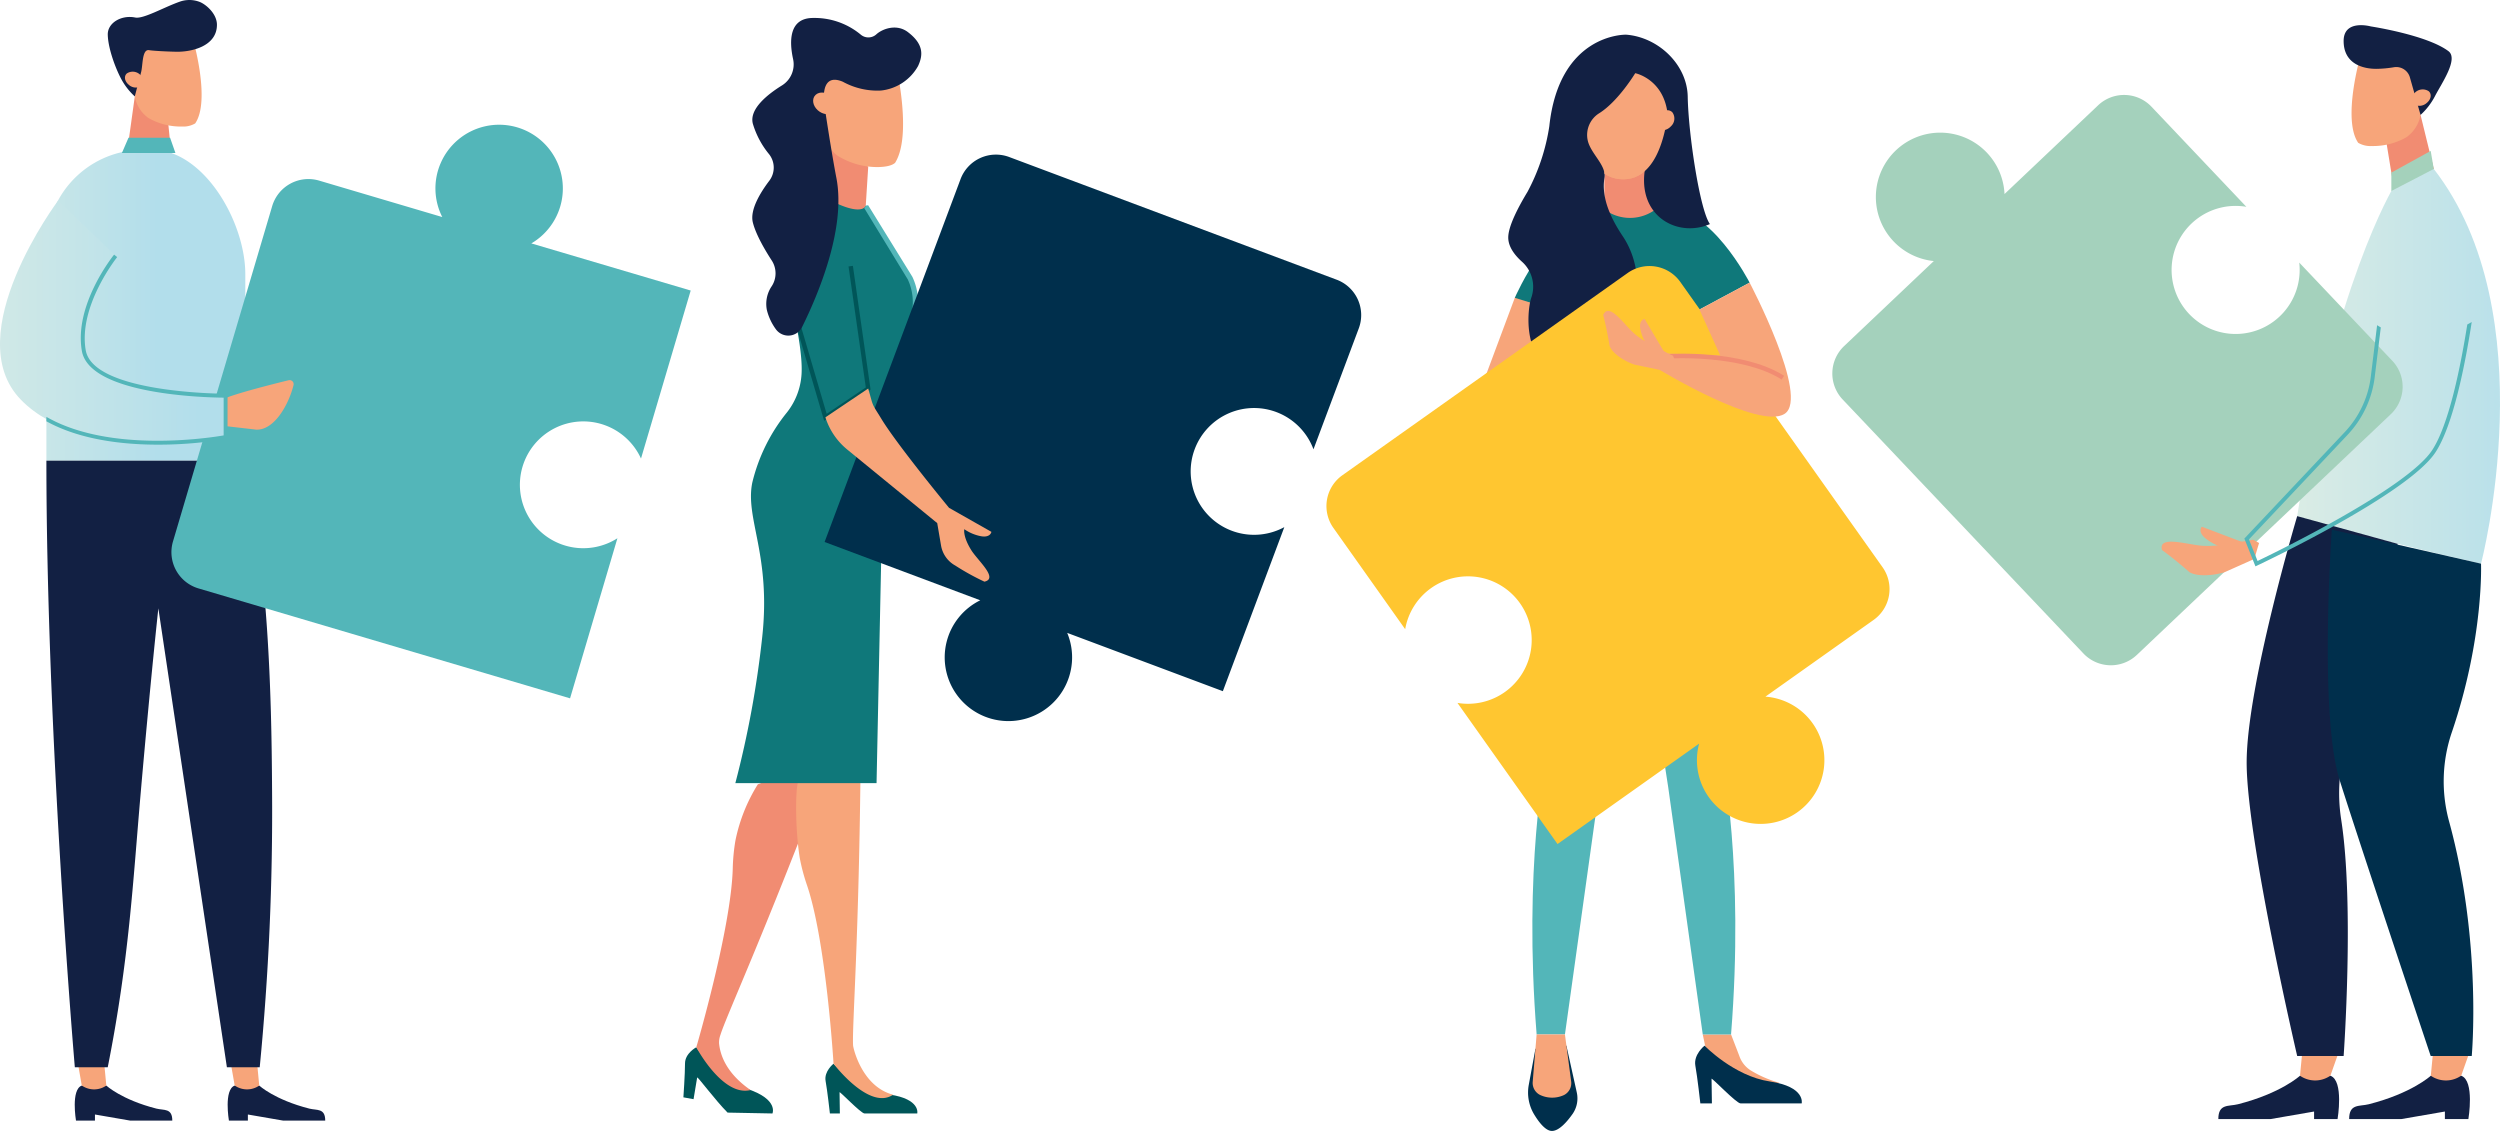 <svg xmlns="http://www.w3.org/2000/svg" xmlns:xlink="http://www.w3.org/1999/xlink" width="631.227" height="285.55" viewBox="0 0 631.227 285.55">
  <defs>
    <linearGradient id="linear-gradient" x1="-0.442" y1="0.5" x2="0.558" y2="0.5" gradientUnits="objectBoundingBox">
      <stop offset="0" stop-color="#daece5"/>
      <stop offset="1" stop-color="#b2deeb"/>
    </linearGradient>
    <linearGradient id="linear-gradient-2" x1="0" y1="0.5" x2="1" y2="0.5" xlink:href="#linear-gradient"/>
    <linearGradient id="linear-gradient-3" x1="-0.097" y1="0.5" x2="0.903" y2="0.5" xlink:href="#linear-gradient"/>
  </defs>
  <g id="Grupo_10304" data-name="Grupo 10304" transform="translate(-44.456 -85.748)">
    <g id="Grupo_10282" data-name="Grupo 10282" transform="translate(56.17 85.747)">
      <g id="Grupo_10278" data-name="Grupo 10278" transform="translate(45.767 268.474)">
        <path id="Trazado_9282" data-name="Trazado 9282" d="M99.633,310.824s3.853,3.573,12.638,5.811c1.934.492,4.019-.166,4.019,3.025H105.629l-8.867-1.533v1.533H91.974s-1.334-7.832,1.463-8.836Z" transform="translate(-91.656 -305.198)" fill="#122043"/>
        <path id="Trazado_9283" data-name="Trazado 9283" d="M98.952,306.2l.539,5.626h0a5.418,5.418,0,0,1-5.866.2l-.33-.2L92.3,306.2Z" transform="translate(-91.515 -306.204)" fill="#f7a57a"/>
      </g>
      <g id="Grupo_10279" data-name="Grupo 10279" transform="translate(7.155 268.474)">
        <path id="Trazado_9284" data-name="Trazado 9284" d="M67.927,310.824s3.853,3.573,12.638,5.811c1.934.492,4.019-.166,4.019,3.025H73.923l-8.867-1.533v1.533H60.268s-1.333-7.832,1.464-8.836Z" transform="translate(-59.95 -305.198)" fill="#122043"/>
        <path id="Trazado_9285" data-name="Trazado 9285" d="M67.246,306.2l.539,5.626h0a5.418,5.418,0,0,1-5.866.2l-.329-.2L60.6,306.2Z" transform="translate(-59.809 -306.204)" fill="#f7a57a"/>
      </g>
      <g id="Grupo_10281" data-name="Grupo 10281" transform="translate(15.5)">
        <path id="Trazado_9286" data-name="Trazado 9286" d="M81.142,111.328l1.119,11.011-11.8.467,2.365-17.07Z" transform="translate(-66.006 -81.394)" fill="#f18c72"/>
        <g id="Grupo_10280" data-name="Grupo 10280" transform="translate(6.703 7.252)">
          <path id="Trazado_9287" data-name="Trazado 9287" d="M84.365,116.4a5.915,5.915,0,0,0,3.305-.784c3.954-5.751-.549-21.25-.549-21.25L80.8,91.7,72.772,96.71,72.314,107.1a8.43,8.43,0,0,0,3.585,7.164h0A16.455,16.455,0,0,0,84.365,116.4Z" transform="translate(-72.307 -91.702)" fill="#f7a57a"/>
        </g>
        <path id="Trazado_9288" data-name="Trazado 9288" d="M75.236,103.893c.441-1.745.211-5.771,1.987-5.48,1.3.213,5.737.4,7.231.4,3.562,0,9.911-1.394,9.911-6.814,0-2.71-2.628-5.045-4.293-5.741a7.217,7.217,0,0,0-5.15-.065c-3.923,1.37-9.124,4.4-11.2,3.979-3.489-.7-6.971,1.344-6.922,4.31.052,3.168,1.7,7.932,3.263,10.958a16.644,16.644,0,0,0,3.557,4.653h0Z" transform="translate(-66.803 -85.747)" fill="#122043"/>
        <path id="Trazado_9289" data-name="Trazado 9289" d="M70.85,101.05a2.68,2.68,0,0,1,3.317.3c1.039.865,1.239,2.135.444,2.835a2.68,2.68,0,0,1-3.319-.3C70.255,103.021,70.056,101.752,70.85,101.05Z" transform="translate(-66.027 -82.512)" fill="#f7a57a"/>
      </g>
      <path id="Trazado_9290" data-name="Trazado 9290" d="M79.93,116.746q.6,0,1.193.022c13.012.477,23.175,18.433,23.175,31.454v47.093H54.075v-53.9a24.423,24.423,0,0,1,20.418-24.27A35.737,35.737,0,0,1,79.93,116.746Z" transform="translate(-54.075 -78.996)" fill="url(#linear-gradient)"/>
      <path id="Trazado_9291" data-name="Trazado 9291" d="M104.3,181.262c5.742,27.855,6.624,57.835,6.754,83a665.689,665.689,0,0,1-3.116,70.153H99.649L82.344,218.549S80.456,235.78,77.9,265c-2,22.926-2.95,42.308-8.335,69.414H61.254s-7.179-83.661-7.179-153.15Z" transform="translate(-54.075 -64.944)" fill="#122043"/>
      <path id="Trazado_9292" data-name="Trazado 9292" d="M81.894,114.3H71.4l-1.67,3.863H83.244Z" transform="translate(-50.665 -79.528)" fill="#53b6b9"/>
    </g>
    <g id="Grupo_10288" data-name="Grupo 10288" transform="translate(604.565 92.103)">
      <g id="Grupo_10287" data-name="Grupo 10287">
        <g id="Grupo_10283" data-name="Grupo 10283" transform="translate(0 258.294)">
          <path id="Trazado_9293" data-name="Trazado 9293" d="M525.008,308.782s-4.77,4.423-15.644,7.194c-2.394.61-4.976-.2-4.976,3.745h13.2l10.975-1.9v1.9h5.928s1.65-9.695-1.812-10.938Z" transform="translate(-504.388 -301.819)" fill="#122043"/>
          <path id="Trazado_9294" data-name="Trazado 9294" d="M521.987,303.064l-.667,6.963h0a6.707,6.707,0,0,0,7.262.244l.407-.244,2.462-6.963Z" transform="translate(-500.7 -303.064)" fill="#f7a57a"/>
        </g>
        <g id="Grupo_10284" data-name="Grupo 10284" transform="translate(33.029 258.294)">
          <path id="Trazado_9295" data-name="Trazado 9295" d="M552.129,308.782s-4.77,4.423-15.644,7.194c-2.394.61-4.975-.2-4.975,3.745h13.2l10.975-1.9v1.9h5.928s1.65-9.695-1.812-10.938Z" transform="translate(-531.51 -301.819)" fill="#122043"/>
          <path id="Trazado_9296" data-name="Trazado 9296" d="M549.108,303.064l-.667,6.963h0a6.706,6.706,0,0,0,7.262.244l.407-.244,2.463-6.963Z" transform="translate(-527.822 -303.064)" fill="#f7a57a"/>
        </g>
        <g id="Grupo_10286" data-name="Grupo 10286" transform="translate(31.637)">
          <path id="Trazado_9297" data-name="Trazado 9297" d="M539.214,116.379l1.861,11.365,10.126-4.523-3.339-13.64Z" transform="translate(-528.44 -86.912)" fill="#f18c72"/>
          <g id="Grupo_10285" data-name="Grupo 10285" transform="translate(2.006 5.029)">
            <path id="Trazado_9298" data-name="Trazado 9298" d="M537.1,120.584a6.113,6.113,0,0,1-3.412-.81c-4.081-5.934.567-21.932.567-21.932l6.523-2.746,8.287,5.168.471,10.72a8.7,8.7,0,0,1-3.7,7.395h0A16.979,16.979,0,0,1,537.1,120.584Z" transform="translate(-532.015 -95.096)" fill="#f7a57a"/>
          </g>
          <path id="Trazado_9299" data-name="Trazado 9299" d="M547.128,104.256a3.583,3.583,0,0,0-4.041-2.672,28.634,28.634,0,0,1-4.48.408c-3.675,0-8.24-1.439-8.24-7.033s6.872-3.675,6.872-3.675,14.117,2.14,19.587,6.239c2.616,1.961-1.761,8.186-3.367,11.31a17.189,17.189,0,0,1-3.672,4.8h0Z" transform="translate(-530.367 -90.966)" fill="#122043"/>
          <path id="Trazado_9300" data-name="Trazado 9300" d="M548.791,104.744a2.767,2.767,0,0,0-3.424.306c-1.073.893-1.277,2.2-.459,2.926a2.769,2.769,0,0,0,3.426-.306C549.405,106.778,549.611,105.467,548.791,104.744Z" transform="translate(-527.309 -88.067)" fill="#f7a57a"/>
        </g>
        <path id="Trazado_9301" data-name="Trazado 9301" d="M545.1,125.3s-15.242,25.021-24.359,83.129c18.363,5.772,46.412,12.006,46.412,12.006s16.576-62.986-11.928-99.658C549.231,120.781,545.1,125.3,545.1,125.3Z" transform="translate(-500.826 -84.472)" fill="url(#linear-gradient-2)"/>
        <path id="Trazado_9302" data-name="Trazado 9302" d="M523.023,192.756s-12.763,42.838-12.763,62.23,12.763,74.093,12.763,74.093h11.724s2.745-38.262-.626-59.749a43.447,43.447,0,0,1,1.269-18.906c6.288-21.543,12.994-50.672,12.994-50.672Z" transform="translate(-503.109 -68.796)" fill="#122043"/>
        <path id="Trazado_9303" data-name="Trazado 9303" d="M528.1,195.566s-3.305,46.517,1.99,63.283,22.978,69.617,22.978,69.617h10.359s2.649-28.784-5.742-59.317a38.382,38.382,0,0,1,.749-22.527c8.086-23.774,7.339-42.472,7.339-42.472Z" transform="translate(-499.445 -68.184)" fill="#002f4c"/>
      </g>
      <path id="Trazado_9304" data-name="Trazado 9304" d="M540.258,122.518l9.939-5.481.776,4.559-10.715,5.56Z" transform="translate(-496.575 -85.288)" fill="#a4d1bb"/>
    </g>
    <path id="Trazado_9305" data-name="Trazado 9305" d="M147.945,121.389a16.025,16.025,0,0,0,.44,13.529l-31.088-9.2a9.544,9.544,0,0,0-11.859,6.443L80.391,216.827a9.544,9.544,0,0,0,6.443,11.859l93.814,27.754,11.96-40.424a16.008,16.008,0,1,1,5.953-20.122l12.55-42.42-40.239-11.9a16.084,16.084,0,1,0-22.926-20.182Z" transform="translate(7.741 5.632)" fill="#53b6b9"/>
    <path id="Trazado_9306" data-name="Trazado 9306" d="M88.461,175.785l11.115,1.277c4.545.174,8.187-6.3,9.409-11.245a1.023,1.023,0,0,0-1.245-1.229c-3.9.957-13.945,3.487-16.606,4.812Z" transform="translate(9.585 17.166)" fill="#f7a57a"/>
    <path id="Trazado_9307" data-name="Trazado 9307" d="M59.123,127.349S33.794,161.18,49.706,177.59s51.715,9.448,51.715,9.448V176.595s-33.814.083-35.8-11.4,8.04-23.909,8.04-23.909" transform="translate(0 9.061)" fill="url(#linear-gradient-3)"/>
    <g id="Grupo_10289" data-name="Grupo 10289" transform="translate(56.17 150.037)">
      <path id="Trazado_9308" data-name="Trazado 9308" d="M54.075,179.5c16.03,9.232,41.267,5.29,44.754,4.685v-9.531c-4.389-.037-33.87-.692-35.8-11.807-2-11.567,7.727-23.792,8.143-24.307l.773.625c-.1.122-9.867,12.385-7.938,23.512,1.885,10.88,34.639,10.983,35.3,10.983h.507v11.35l-.4.078a101.769,101.769,0,0,1-17.2,1.436c-8.925,0-19.688-1.232-28.145-5.905Z" transform="translate(-54.075 -138.539)" fill="#53b6b9"/>
    </g>
    <g id="Grupo_10295" data-name="Grupo 10295" transform="translate(379.369 94.506)">
      <g id="Grupo_10290" data-name="Grupo 10290" transform="translate(21.421 114.7)">
        <path id="Trazado_9309" data-name="Trazado 9309" d="M347,193.447c-.44.261-1.856,1.293-3.283,4.489-1.28,2.867-2.067,9.64-4.779,7.364-.661-3.394-1.863-7.321-1.863-7.321-.189-2.084,1.75-4.992,3.331-6.573l5.5-4.281s3.479.667,3.649.67l.42.6A21.055,21.055,0,0,0,347,193.447Z" transform="translate(-337.059 -187.125)" fill="#f7a57a"/>
        <path id="Trazado_9310" data-name="Trazado 9310" d="M343.908,193.8a2.658,2.658,0,0,0-.492.2c-.034-.451-.094-.9-.168-1.335.487-1.565.924-3.144,1.393-4.714.922.424,2.219,1.016,2.318,1.042l-.9,10.943s-1.413.425-2-1.834A10.408,10.408,0,0,1,343.908,193.8Z" transform="translate(-335.71 -186.945)" fill="#f7a57a"/>
      </g>
      <g id="Grupo_10294" data-name="Grupo 10294">
        <path id="Trazado_9311" data-name="Trazado 9311" d="M361.888,149.006,343.078,199.4l3.951,1.533s14.7-22.626,29.41-48.616C390.25,127.916,361.888,149.006,361.888,149.006Z" transform="translate(-314.327 -82.572)" fill="#f7a57a"/>
        <path id="Trazado_9312" data-name="Trazado 9312" d="M358.524,151.5s9.6-22.343,22.6-22.343-1.2,1.655,15.35,0c11.317-1.133,21.337,18.512,21.337,18.512l-12.662,6.792-1.358,30.481H373.316l-1.737-29.423Z" transform="translate(-310.962 -85.062)" fill="#0f787a"/>
        <path id="Trazado_9313" data-name="Trazado 9313" d="M377.083,121.961v9.047l.073.055a10.764,10.764,0,0,0,12.314.35l.615-.4-2.014-10.415Z" transform="translate(-306.92 -86.916)" fill="#f18c72"/>
        <path id="Trazado_9314" data-name="Trazado 9314" d="M372.034,108.345s-.754,20.37,10.94,20.37,11.693-22.255,11.693-22.255L384.482,96.274Z" transform="translate(-308.022 -92.213)" fill="#f7a57a"/>
        <path id="Trazado_9315" data-name="Trazado 9315" d="M389.228,102.659s-4.27,7.085-9.074,10.1a6.447,6.447,0,0,0-2.928,6.854c.736,3.384,4.753,6.273,4.231,9.46-.85,5.185,1.718,10.416,4.64,14.783,8.9,13.3.486,35-11.967,35-14.029,0-12.2-16.483-11.169-19.436a8.445,8.445,0,0,0-2.268-9.1c-1.849-1.644-3.529-3.791-3.529-6.168,0-2.851,2.529-7.682,4.857-11.523a51.346,51.346,0,0,0,5.511-16.565c2.459-23.12,18.765-23.181,19.5-23.12,8.058.671,15.311,7.559,15.448,15.644.16,9.4,3.059,28.653,5.606,32.17-8.331,3.644-19.2-2.264-16.091-15.469.609-2.585,5.662-9.773,5.436-12.068C396.542,104.122,389.228,102.659,389.228,102.659Z" transform="translate(-311.259 -92.94)" fill="#122043"/>
        <g id="Grupo_10291" data-name="Grupo 10291" transform="translate(95.014 252.428)">
          <path id="Trazado_9316" data-name="Trazado 9316" d="M404.636,300.22l2.093,5.447a7,7,0,0,0,2.852,3.621,28.161,28.161,0,0,0,7.208,3.126c-4.2,3.582-10.874-.012-14.693-2.657a9.349,9.349,0,0,1-3.734-5.409l-.874-4.127Z" transform="translate(-397.489 -300.22)" fill="#f7a57a"/>
        </g>
        <path id="Trazado_9317" data-name="Trazado 9317" d="M398.289,302.547s-2.839,2.231-2.319,5.075,1.257,9.5,1.257,9.5h2.918l-.089-6.211c.009-.407,6.258,6.211,7.317,6.211h15.442s1.025-4.189-8.042-5.536S398.289,302.547,398.289,302.547Z" transform="translate(-302.82 -47.285)" fill="#002f4c"/>
        <path id="Trazado_9318" data-name="Trazado 9318" d="M386.4,105.222a29.663,29.663,0,0,1-4.814,2.617,24.9,24.9,0,0,1-5.476,5.8,28.4,28.4,0,0,1,1.359,9.6c-.027.7-.094,1.392-.179,2.07a8.151,8.151,0,0,0,4.788,1.458c8.011,0,10.533-10.443,11.328-17.021A22.735,22.735,0,0,1,386.4,105.222Z" transform="translate(-307.131 -90.264)" fill="#f7a57a"/>
        <path id="Trazado_9319" data-name="Trazado 9319" d="M388.28,113.114a2.659,2.659,0,0,1,.354-3.524c1.008-1.1,2.487-1.308,3.3-.463a2.658,2.658,0,0,1-.353,3.523C390.572,113.751,389.095,113.959,388.28,113.114Z" transform="translate(-304.594 -89.527)" fill="#f7a57a"/>
        <path id="Trazado_9320" data-name="Trazado 9320" d="M410.075,257.941c11.26-58.282-7-82.989-7-82.989H372.5s-16.425,23.764-7,82.989c0,0-5.642,27.16-2.257,69.564h7.147l8.718-62.4,8.679-56.308,8.681,56.308,8.718,62.4h7.147C415.717,285.1,410.075,257.941,410.075,257.941Z" transform="translate(-310.171 -75.077)" fill="#53b6b9"/>
        <path id="Trazado_9321" data-name="Trazado 9321" d="M363.133,303.336l-1.677,9.074a10.7,10.7,0,0,0,1.335,7.471c1.251,2.07,2.922,4.2,4.514,4.2,1.785,0,3.789-2.292,5.171-4.244a6.874,6.874,0,0,0,1.1-5.464l-2.62-11.821Z" transform="translate(-310.363 -47.285)" fill="#002f4c"/>
        <path id="Trazado_9322" data-name="Trazado 9322" d="M363.226,300.22l-.986,11.935a3.388,3.388,0,0,0,1.813,3.322,7.119,7.119,0,0,0,6.088.045,3.362,3.362,0,0,0,1.8-3.491l-1.566-11.81Z" transform="translate(-310.156 -47.792)" fill="#f7a57a"/>
        <path id="Trazado_9323" data-name="Trazado 9323" d="M395.519,142.664l-72.025,51.065a9.543,9.543,0,0,0-2.266,13.3L339.352,232.6a16.09,16.09,0,1,1,13.2,18.615l25.262,35.631,35.755-25.35a16.09,16.09,0,1,0,16.739-11.868l27.315-19.367a9.543,9.543,0,0,0,2.266-13.3L408.823,144.93A9.543,9.543,0,0,0,395.519,142.664Z" transform="translate(-319.469 -82.492)" fill="#ffc630"/>
        <path id="Trazado_9324" data-name="Trazado 9324" d="M411.264,144.346s15.253,28.973,8.84,33.123-31.511-11.075-31.511-11.075l1.333-4.149,13.915.511L398.6,151.138Z" transform="translate(-304.413 -81.743)" fill="#f7a57a"/>
        <g id="Grupo_10292" data-name="Grupo 10292" transform="translate(86.215 80.542)">
          <path id="Trazado_9325" data-name="Trazado 9325" d="M419,165.613c-10.228-6.473-28.474-5.315-28.666-5.3l-.073-1.13c.806-.049,18.805-1.195,29.344,5.475Z" transform="translate(-390.264 -159.077)" fill="#f18c72"/>
        </g>
        <g id="Grupo_10293" data-name="Grupo 10293" transform="translate(69.872 69.743)">
          <path id="Trazado_9326" data-name="Trazado 9326" d="M390,158.758c-.538-.044-2.363-.369-5.2-2.744-2.545-2.131-6.432-8.2-7.954-4.782.944,3.532,1.622,7.82,1.622,7.82.786,2.067,3.977,3.932,6.211,4.7l7.208,1.517s3-2.246,3.157-2.327l-.564-1.435A16.1,16.1,0,0,1,390,158.758Z" transform="translate(-376.844 -150.209)" fill="#f7a57a"/>
          <path id="Trazado_9327" data-name="Trazado 9327" d="M386.432,158.7a2.868,2.868,0,0,1-.559.04c.177.443.325.894.459,1.346,1.187,1.26,2.335,2.56,3.508,3.834.68-.831,1.637-1.994,1.718-2.064l-5.925-9.982s-1.541.251-1.051,2.669A11,11,0,0,0,386.432,158.7Z" transform="translate(-375.179 -149.847)" fill="#f7a57a"/>
        </g>
      </g>
    </g>
    <path id="Trazado_9328" data-name="Trazado 9328" d="M542.247,147.758A16.167,16.167,0,1,1,528.9,133.679l-23.949-25.265a9.542,9.542,0,0,0-13.491-.362l-23.628,22.4a16.251,16.251,0,1,0-17.853,16.923l-22.645,21.465a9.544,9.544,0,0,0-.362,13.492l60.784,64.126a9.545,9.545,0,0,0,13.492.362l64.126-60.786a9.543,9.543,0,0,0,.362-13.491Z" transform="translate(82.746 4.288)" fill="#a4d1bc"/>
    <g id="Grupo_10296" data-name="Grupo 10296" transform="translate(590.241 218.737)">
      <path id="Trazado_9329" data-name="Trazado 9329" d="M509.785,198.179c-.514.311-2.375,1.208-6.582,1.017-3.775-.173-11.522-2.83-10.482,1.057,3.327,2.394,6.948,5.6,6.948,5.6,2.156,1.252,6.323.782,8.863,0l7.52-3.353s1.106-3.84,1.191-4.013l-1.513-.856A19.392,19.392,0,0,1,509.785,198.179Z" transform="translate(-492.626 -194.367)" fill="#f7a57a"/>
      <path id="Trazado_9330" data-name="Trazado 9330" d="M506.537,200.241a3.061,3.061,0,0,1-.473.395c.47.263.919.549,1.357.849,1.95.306,3.888.672,5.835,1,.026-1.144.065-2.749.088-2.862l-12.317-4.67s-1.2,1.2.935,2.946A13.092,13.092,0,0,0,506.537,200.241Z" transform="translate(-490.87 -194.951)" fill="#f7a57a"/>
    </g>
    <path id="Trazado_9331" data-name="Trazado 9331" d="M545.52,140.958l-3.413,27.862a25.466,25.466,0,0,1-6.753,14.38L510.26,209.81l2.486,6.234s37.806-17.818,44.761-28.373,10.437-42.735,10.437-42.735Z" transform="translate(101.456 12.025)" fill="url(#linear-gradient-2)"/>
    <g id="Grupo_10297" data-name="Grupo 10297" transform="translate(611.137 167.055)">
      <path id="Trazado_9332" data-name="Trazado 9332" d="M566.07,153.135c-1.633,10.326-4.6,25.267-8.875,31.747-6.378,9.679-39.679,25.86-44.08,27.968l-2.171-5.446,24.877-26.38a25.8,25.8,0,0,0,6.883-14.66l1.53-12.489c-.315-.179-.627-.365-.933-.561l-1.583,12.928a24.824,24.824,0,0,1-6.62,14.1L510,206.953l-.218.23,2.8,7.021.477-.225c1.549-.731,38.013-18,44.965-28.549,4.531-6.876,7.565-22.516,9.166-32.916Q566.639,152.838,566.07,153.135Z" transform="translate(-509.784 -152.513)" fill="#53b6b9"/>
    </g>
    <g id="Grupo_10303" data-name="Grupo 10303" transform="translate(217.009 90.282)">
      <g id="Grupo_10302" data-name="Grupo 10302">
        <g id="Grupo_10298" data-name="Grupo 10298" transform="translate(0 187.219)">
          <path id="Trazado_9333" data-name="Trazado 9333" d="M189.4,302.88s-2.85,1.509-2.845,4.091-.408,8.551-.408,8.551l2.563.465.911-5.473c.072-.356,4.6,5.781,7.681,8.862l11.332.219s1.569-3.518-6.186-6.145S189.4,302.88,189.4,302.88Z" transform="translate(-186.147 -230.207)" fill="#005558"/>
          <path id="Trazado_9334" data-name="Trazado 9334" d="M198.028,270.631a49.083,49.083,0,0,1,.666-6.916,42.619,42.619,0,0,1,5.662-14.224c2.779-1.03,5.439-2.315,8.276-3.438a74.473,74.473,0,0,1,10.04-2.848q-.21.572-.427,1.148c-16.6,43.795-25.88,63.684-27.326,68.392a5.443,5.443,0,0,0-.347,2.18c.24,2.274,1.3,7.132,7.952,11.756-7.065,1.761-13.705-10.8-13.705-10.8S197.678,285.7,198.028,270.631Z" transform="translate(-185.565 -243.205)" fill="#f18c72"/>
        </g>
        <path id="Trazado_9335" data-name="Trazado 9335" d="M226.681,121.477l-.752,11.9-11.622-2.4,1.4-16.177Z" transform="translate(-180.014 -83.954)" fill="#f18c72"/>
        <path id="Trazado_9336" data-name="Trazado 9336" d="M229.341,125.734c1.7-.051,3.272-.329,4.1-1.064,4.9-7.807-.681-28.85-.681-28.85l-17.776,3.187-.566,14.1a11.84,11.84,0,0,0,4.441,9.727h0A19,19,0,0,0,229.341,125.734Z" transform="translate(-179.993 -88.088)" fill="#f7a57a"/>
        <path id="Trazado_9337" data-name="Trazado 9337" d="M217.64,306.288s-2.445,1.924-2,4.374,1.083,8.191,1.083,8.191h2.516l-.078-5.353c.007-.349,5.395,5.353,6.307,5.353H238.78s.884-3.611-6.932-4.771S217.64,306.288,217.64,306.288Z" transform="translate(-179.734 -42.246)" fill="#005558"/>
        <g id="Grupo_10299" data-name="Grupo 10299" transform="translate(28.464 184.56)">
          <path id="Trazado_9338" data-name="Trazado 9338" d="M212.212,275.292a48.984,48.984,0,0,1-1.774-6.719c-1.064-6.627-1.156-15.913-.518-18.916,2.249-1.929,5.2-.446,7.468-2.483a74.793,74.793,0,0,1,8.428-6.152c0,.407,0,.815,0,1.226-.385,46.833-2.193,68.706-1.918,73.624.041.751,2.26,10.429,10.107,12.459-6.017,4.1-15.041-7.828-15.041-7.828S217.108,289.552,212.212,275.292Z" transform="translate(-209.52 -241.022)" fill="#f7a57a"/>
        </g>
        <path id="Trazado_9339" data-name="Trazado 9339" d="M229.844,129.737l11.166,18.244a14.283,14.283,0,0,1,1.023,9.3l-7.093,31.133a27.35,27.35,0,0,0-.677,5.5l-1.694,81.62H196.918a252.724,252.724,0,0,0,6.786-36.907c2.261-20.8-4.359-29.845-2.514-38.948a44.789,44.789,0,0,1,8.776-17.768,17.273,17.273,0,0,0,3.695-10.4c.379-15.438-15.79-58.059-.358-47.687S229.844,129.737,229.844,129.737Z" transform="translate(-183.801 -82.339)" fill="#0f787a"/>
        <path id="Trazado_9340" data-name="Trazado 9340" d="M276.2,152.285c.539.037,2.392-.016,5.547-1.945,2.831-1.731,7.572-7.16,8.572-3.554-1.457,3.353-2.76,7.493-2.76,7.493-1.083,1.928-4.514,3.3-6.837,3.731l-7.353.436s-2.632-2.663-2.778-2.768l.77-1.336A16.061,16.061,0,0,0,276.2,152.285Z" transform="translate(-167.753 -77.251)" fill="#f7a57a"/>
        <g id="Grupo_10300" data-name="Grupo 10300" transform="translate(27.812 62.592)">
          <path id="Trazado_9341" data-name="Trazado 9341" d="M216.707,180l11.721-7.9-4.462-31.238-1.1.157,4.364,30.55-9.89,6.665-7.3-24.871-1.063.312Z" transform="translate(-208.985 -140.868)" fill="#005558"/>
        </g>
        <path id="Trazado_9342" data-name="Trazado 9342" d="M223.3,105.58a18.093,18.093,0,0,0,9.594,2.218,12.178,12.178,0,0,0,9.394-6.19c1.248-2.688,1.522-5.481-2.622-8.606-2.839-2.109-6.367-.788-7.888.581a2.979,2.979,0,0,1-3.949.107,18.26,18.26,0,0,0-12.033-4.218c-6.183,0-6.011,6-5.072,10.351a6.258,6.258,0,0,1-2.771,6.666c-3.67,2.272-8.343,5.978-7.382,9.684a21.938,21.938,0,0,0,4.11,7.71,5.479,5.479,0,0,1,.052,6.682c-2.281,3.008-4.953,7.38-4.162,10.543.749,3,2.981,6.84,4.779,9.613a5.96,5.96,0,0,1,.006,6.453,7.935,7.935,0,0,0-1.254,6,13.879,13.879,0,0,0,2.255,4.855,3.876,3.876,0,0,0,6.642-.511c4.049-8.174,11.139-24.9,8.664-37.664-1.241-6.4-2.932-17.69-2.932-17.69S216.9,102.857,223.3,105.58Z" transform="translate(-183.037 -89.471)" fill="#122043"/>
        <path id="Trazado_9343" data-name="Trazado 9343" d="M226.792,161.341l13.61,7.052a7.456,7.456,0,0,0,5.509.538l37.431-11.821v-4.725l-36.481,4.429-11.411-6.067Z" transform="translate(-177.294 -76.125)" fill="#f7a57a"/>
        <path id="Trazado_9344" data-name="Trazado 9344" d="M213.647,105.545c.983-.951,2.824-.771,4.111.4s1.533,2.9.549,3.848-2.824.771-4.111-.4S212.663,106.5,213.647,105.545Z" transform="translate(-180.289 -86.103)" fill="#f7a57a"/>
        <path id="Trazado_9345" data-name="Trazado 9345" d="M224.461,162.5l3.77-23.276,16.163,18.576-4.432,14.453-15.4-7.967C225.022,162.515,224.561,164.292,224.461,162.5Z" transform="translate(-177.802 -78.633)" fill="#0f787a"/>
        <g id="Grupo_10301" data-name="Grupo 10301" transform="translate(45.619 47.289)">
          <path id="Trazado_9346" data-name="Trazado 9346" d="M231.357,177.3c-.431-.314-.431-.314-.87-.61l5.087-20.882a13.649,13.649,0,0,0-.943-8.8l-11.025-18.05c.359-.256.247-.219.424-.541.04-.072.494-.091.611-.11L235.8,146.373a15.014,15.014,0,0,1,1.069,9.727" transform="translate(-223.607 -128.302)" fill="#53b6b9"/>
        </g>
        <path id="Trazado_9347" data-name="Trazado 9347" d="M277.7,152.744a2.83,2.83,0,0,0,.547.122c-.24.413-.454.837-.653,1.264-1.361,1.07-2.686,2.186-4.036,3.272-.549-.922-1.324-2.213-1.394-2.3l7.334-9s1.486.476.645,2.795A10.989,10.989,0,0,1,277.7,152.744Z" transform="translate(-167.412 -77.134)" fill="#f7a57a"/>
      </g>
      <path id="Trazado_9348" data-name="Trazado 9348" d="M246.222,240.874a16.032,16.032,0,0,1,8.5-10.538l-39.3-14.722L249.746,124a9.542,9.542,0,0,1,12.284-5.589l82.678,30.975A9.543,9.543,0,0,1,350.3,161.67l-11.441,30.54a16.006,16.006,0,1,0-7.362,19.651l-15.52,41.424-39.3-14.722a16.084,16.084,0,1,1-30.456,2.311Z" transform="translate(-179.771 -83.3)" fill="#002f4c"/>
      <path id="Trazado_9349" data-name="Trazado 9349" d="M226.394,166.3l.838,2.992c.465,1.664,1.057,2.292,2.4,4.521,3.93,6.554,17.17,22.609,17.17,22.609l10.7,6.068s-.22,1.544-2.648,1.1a11.009,11.009,0,0,1-4.193-1.766s-.443,1.76,1.766,5.3c1.649,2.641,6.942,7.142,3.31,7.944a61.326,61.326,0,0,1-7.371-4.077,7.135,7.135,0,0,1-3.578-5.039l-.968-5.668L221.1,181.706a17.2,17.2,0,0,1-5.437-7.9l-.074-.228Z" transform="translate(-179.734 -72.737)" fill="#f7a57a"/>
    </g>
  </g>
</svg>
